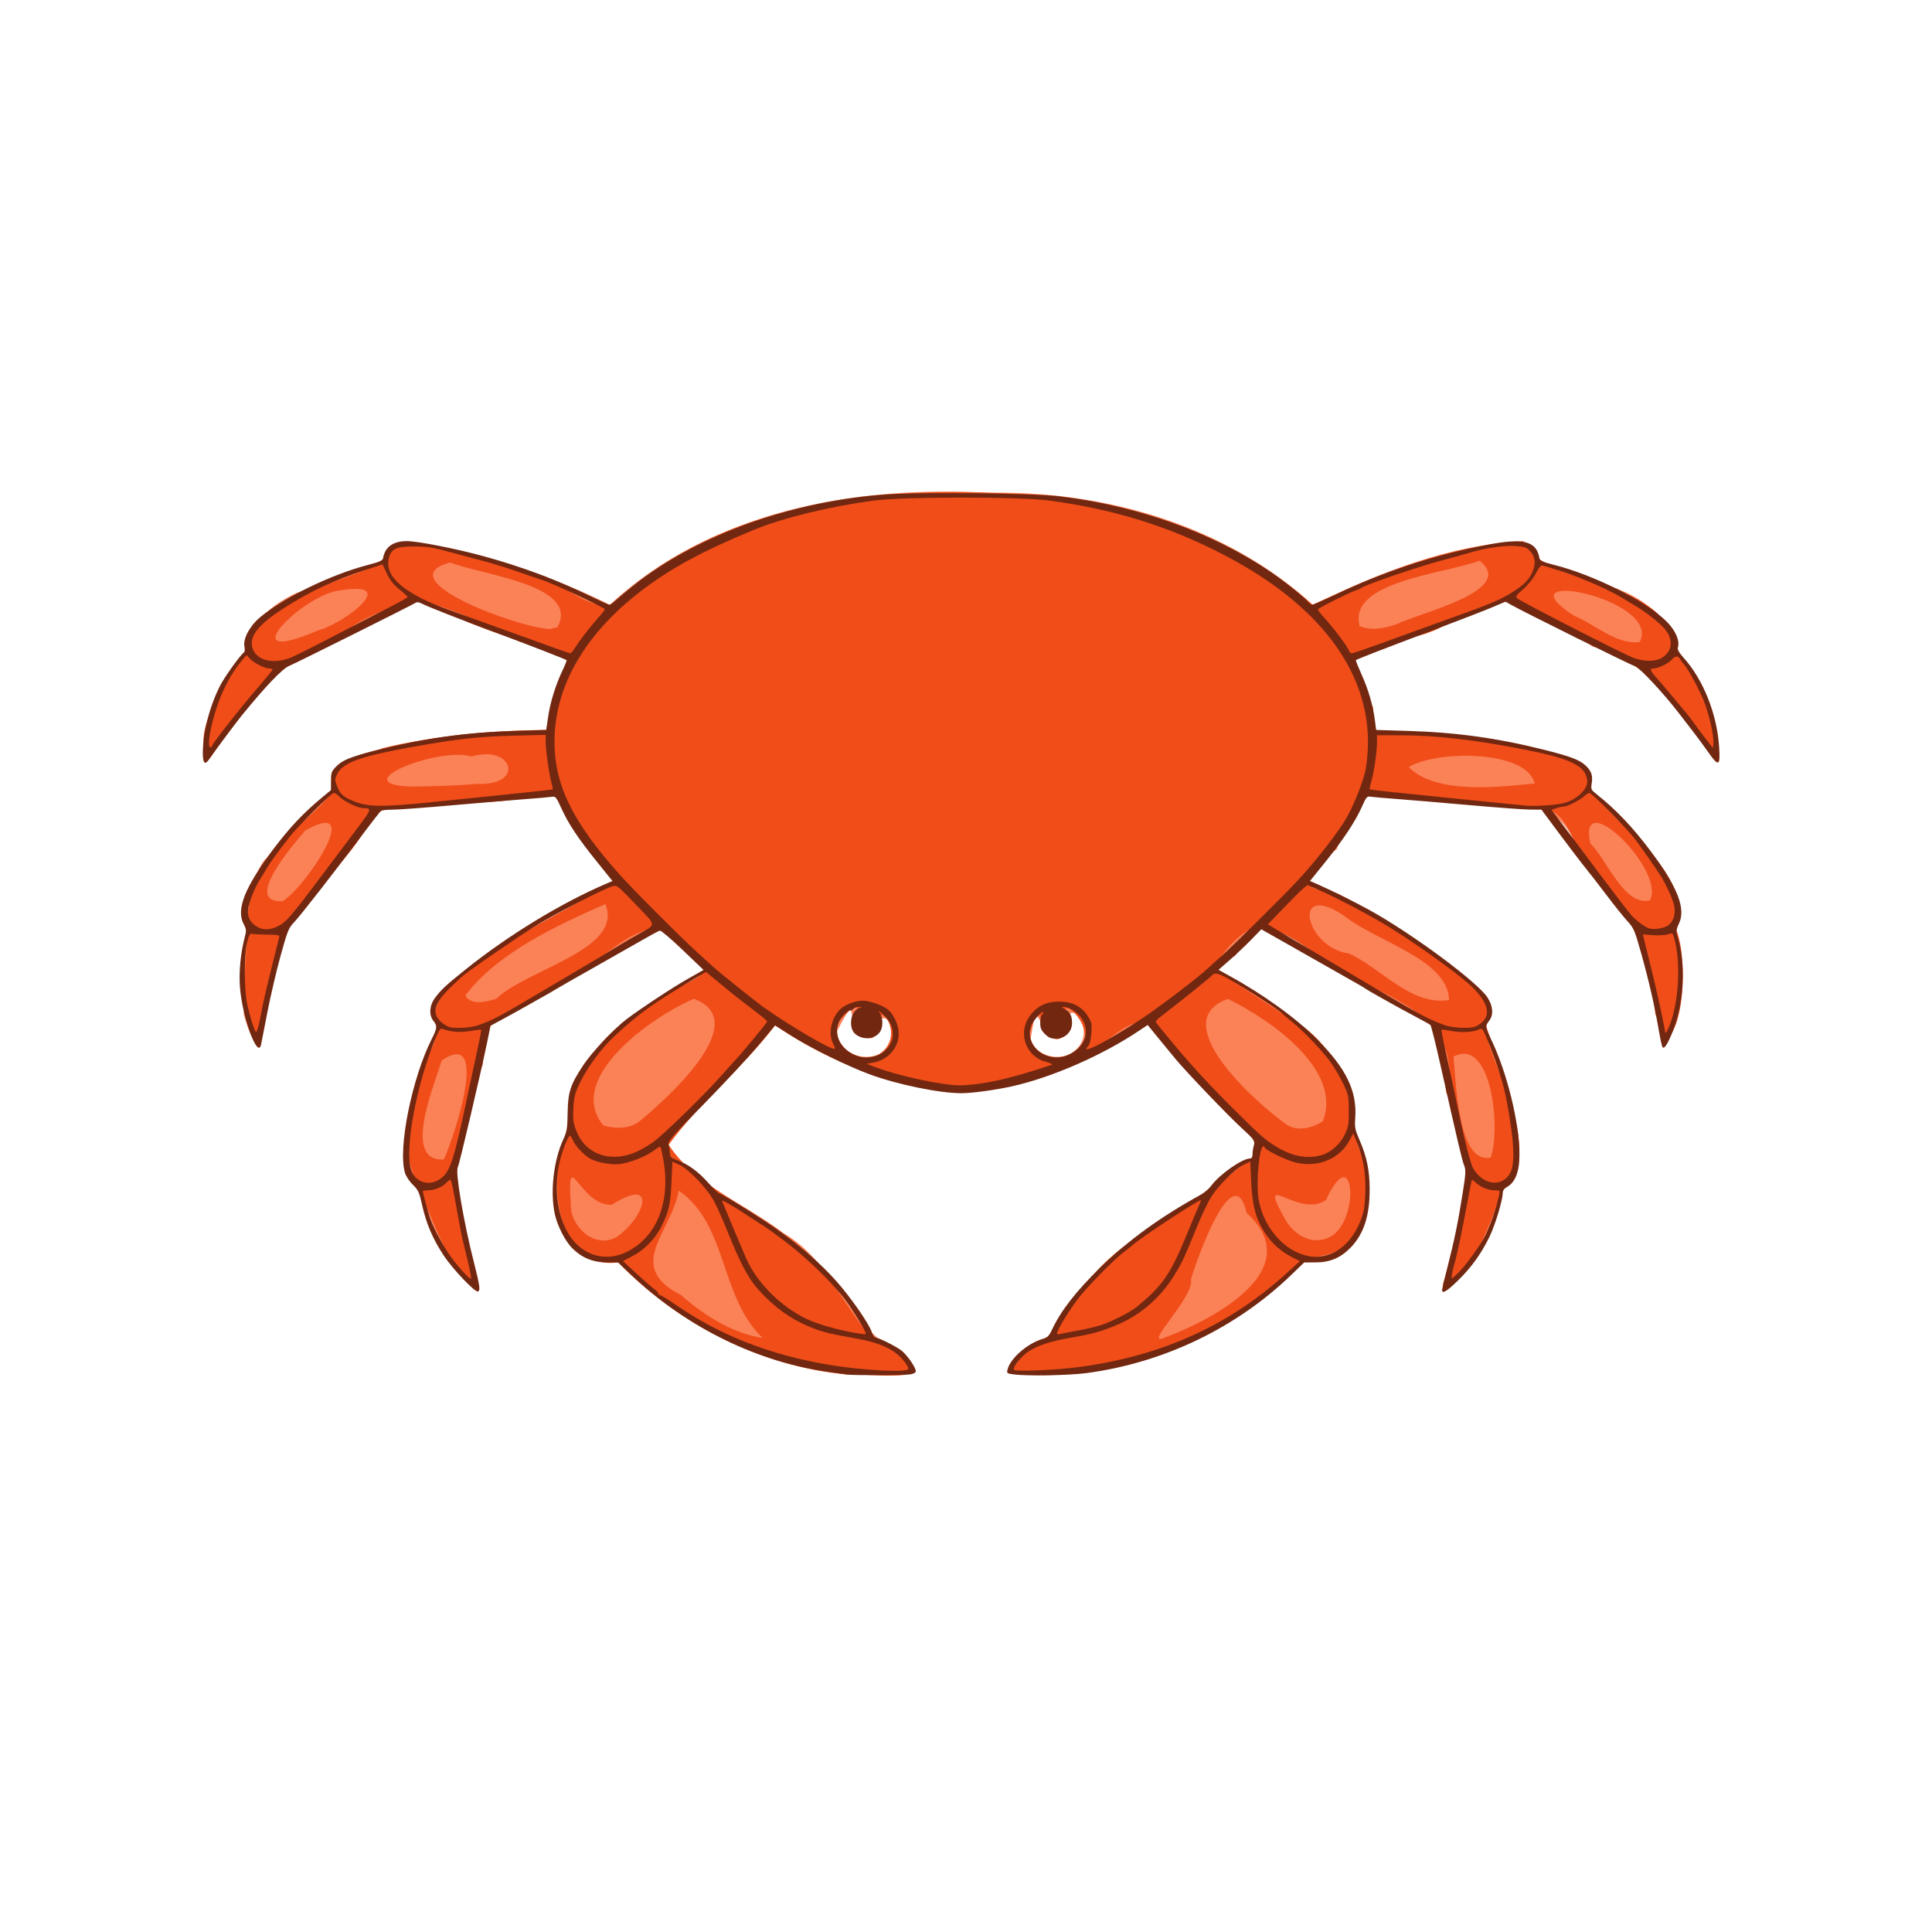 <?xml version="1.0" encoding="UTF-8" standalone="no"?>
<svg
   width="64"
   height="64"
   version="1.1"
   viewBox="0 0 16.933 16.933"
   id="svg146"
   sodipodi:docname="tourteau.svg"
   inkscape:version="1.2 (dc2aedaf03, 2022-05-15)"
   xml:space="preserve"
   xmlns:inkscape="http://www.inkscape.org/namespaces/inkscape"
   xmlns:sodipodi="http://sodipodi.sourceforge.net/DTD/sodipodi-0.dtd"
   xmlns="http://www.w3.org/2000/svg"
   xmlns:svg="http://www.w3.org/2000/svg"><defs
     id="defs150" /><sodipodi:namedview
     id="namedview148"
     pagecolor="#ffffff"
     bordercolor="#666666"
     borderopacity="1.0"
     inkscape:pageshadow="2"
     inkscape:pageopacity="0.0"
     inkscape:pagecheckerboard="0"
     showgrid="false"
     inkscape:zoom="16"
     inkscape:cx="37"
     inkscape:cy="28.6875"
     inkscape:window-width="1920"
     inkscape:window-height="1017"
     inkscape:window-x="1912"
     inkscape:window-y="-8"
     inkscape:window-maximized="1"
     inkscape:current-layer="g16068"
     inkscape:showpageshadow="0"
     inkscape:deskcolor="#d1d1d1" /><g
     transform="translate(-.631 .126)"
     id="g144"><g
       transform="translate(.089 .089)"
       id="g142"><g
         transform="translate(-.063 .947)"
         id="g140"><g
           transform="translate(-.089 -.803)"
           id="g138"><g
             transform="translate(.312 -.045)"
             id="g136"><g
               transform="translate(-.126 .063)"
               id="g134"><g
                 transform="translate(-.236 .665)"
                 id="g132"><g
                   transform="translate(-121.98 -82.268)"
                   id="g130"><g
                     transform="matrix(.133 0 0 .133 114.64 78.216)"
                     id="g128"><g
                       transform="translate(.905 5.664)"
                       id="g126"><g
                         transform="translate(-3.363 -8.745)"
                         id="g124"><g
                           id="g2243"
                           transform="matrix(1.193,0,0,1.193,-33.651,-20.118)"><g
                             id="g2622"
                             transform="translate(-3.591,-3.265)"><g
                               id="g3762"
                               transform="translate(-4.156,0.115)"><g
                                 id="g14682"
                                 transform="translate(0.923,1.154)"><g
                                   id="g14733"
                                   transform="translate(-4.244,-2.612)"><g
                                   id="g3012"
                                   transform="translate(-1.385,-4.386)"><g
                                   id="g3323"
                                   transform="translate(-1.039,-3.925)"><g
                                   id="g3881"
                                   transform="translate(2.069,0.591)"><g
                                   id="g3984"
                                   transform="translate(3.552,0.209)"><g
                                   id="g4501"
                                   transform="translate(2.09,-5.015)"><g
                                   id="g4818"
                                   transform="translate(3.134,-2.09)"><g
                                   id="g4901"
                                   transform="translate(-1.463,6.06)"><g
                                   id="g5319"
                                   transform="translate(2.069,-0.887)"><g
                                   id="g5370"
                                   transform="translate(-2.955,0.739)"><g
                                   id="g5857"
                                   transform="translate(4.728,-3.103)"><g
                                   id="g5966"
                                   transform="translate(-1.045,-3.657)"><g
                                   id="g6021"
                                   transform="translate(4.388,-1.672)"><g
                                   id="g6074"
                                   transform="translate(-1.625,-2.364)"><g
                                   id="g6128"
                                   transform="translate(-1.149,2.194)"><g
                                   id="g6186"
                                   transform="translate(2.507,1.254)"><g
                                   id="g6245"
                                   transform="translate(0.418,4.388)"><g
                                   id="g8095"
                                   transform="translate(3.103,-3.694)"><g
                                   id="g8159"
                                   transform="translate(4.433,-2.364)"><g
                                   id="g8429"
                                   transform="translate(-4.806,-2.507)"><g
                                   id="g16068"
                                   transform="translate(2.955,-4.58)"><path
                                   style="fill:#fb8157;stroke-width:0.084"
                                   d="m 119.552,143.678 c -4.98,-0.35 -9.557,-2.685 -13.021,-6.262 -3.672,0.424 -4.23,-4.208 -2.891,-6.708 -0.194,-3.493 3.364,-5.949 6.132,-7.683 2.418,-1.176 2.171,-2.263 -0.405,-3.633 -1.357,-1.019 -4.135,2.201 -6.095,2.565 -1.734,1.271 -5.079,1.567 -4.277,4.634 -1.606,3.719 -2.115,7.081 -0.706,10.608 1.611,4.532 -2.486,-1.092 -2.739,-3.927 -1.811,-1.714 -0.526,-4.083 0.418,-6.65 0.814,-2.607 0.651,-4.752 3.686,-6.091 1.715,-1.672 5.562,-2.78 6.839,-4.112 -1.924,-2.249 -1.754,-6.152 -6.854,-4.446 -2.114,0.672 -5.566,-0.567 -7.017,1.283 -1.504,2.342 -3.814,4.216 -4.819,6.813 -0.71,1.326 -0.797,8.208 -2.035,3.79 0.074,-1.585 -0.161,-2.851 0.244,-4.521 0.338,-1.393 -0.023,-2.77 0.897,-3.989 4.619,-4.677 4.211,-4.027 6.492,-6.183 2.954,-0.752 6.964,-0.936 10.003,-1.006 0.146,-2.006 2.418,-4.485 -1.038,-4.622 -7.486,-1.781 -6.035,-3.774 -8.512,-1.924 -2.986,1.61 -6.814,2.384 -8.623,5.507 -0.738,0.977 -0.408,2.401 0.175,-0.874 0.937,-2.997 0.321,-4.242 3.287,-5.668 2.799,-0.872 3.724,-1.346 4.804,-1.657 0.636,-0.437 0.51,-0.945 1.489,-0.976 3.592,0.192 8.15,1.866 11.004,3.293 5.559,-5.161 13.519,-6.598 20.872,-6.186 6.433,-0.131 13.161,1.794 17.97,6.198 3.625,-1.789 7.568,-3.33 11.626,-3.535 0.994,2.078 4.762,1.871 6.838,3.558 2.133,3.243 4.044,5.42 3.957,8.656 -1.871,-2.417 -3.534,-5.506 -6.99,-6.386 -2.974,-2.175 -4.115,-4.075 -9.191,-0.708 -1.352,0.396 -3.341,0.598 -3.917,1.387 -0.415,0.569 0.168,1.53 1.008,2.675 -0.224,3.326 3.061,1.074 4.42,1.759 2.536,0.696 6.927,-0.257 7.572,2.83 2.545,2.22 4.262,6.91 4.848,8.675 0.128,1.721 -0.918,4.024 -1.259,3.744 -0.306,-3.391 -1.069,-5.584 -4.01,-8.511 -1.209,-3.235 -2.2,-3.234 -7.594,-3.287 -4.669,-1.182 -5.071,-0.449 -5.99,2.626 -0.761,0.618 -1.728,1.196 -1.656,1.62 0.259,1.53 5.305,2.142 6.355,3.829 2.506,1.296 3.356,3.496 3.975,5.642 0.853,2.562 2.171,5.499 0.276,7.855 -0.128,1.603 -1.827,5.259 -3.115,5.149 1.174,-3.519 2.11,-6.694 0.192,-10.672 -0.217,-2.455 0.366,-3.662 -3.21,-5.159 -2.156,-0.576 -5.037,-4.331 -7.104,-4.002 -0.507,0.081 -0.859,1.022 -1.308,1.607 -0.415,0.28 -1.25,0.624 -1.052,0.736 1.405,0.798 3.074,1.964 4.282,2.867 3.063,1.79 2.932,5.05 3.667,8.107 0.8,2.831 -0.482,5.027 -3.12,5.154 -4.073,4.263 -10.404,6.793 -16.263,6.111 3.265,-1.896 4.208,-4.712 6.758,-6.9 1.854,-2.005 7.42,-3.34 6.865,-6.092 -2.063,-1.462 -4.029,-5.799 -6.07,-6.252 -5.373,2.475 -9.975,4.914 -14.92,2.755 -2.046,0.061 -4.287,-3.903 -5.792,-2.481 -1.636,2.023 -4.023,4.38 -5.867,6.21 1.22,2.256 4.422,3.487 6.547,5.138 2.652,1.511 3.466,4.718 5.86,6.303 2.901,2.276 -0.378,1.346 -1.9,1.421 z m 1.313,-17.627 c 1.489,-0.963 0.118,-3.377 -0.346,-0.873 -1.914,0.198 -0.486,-3.299 -1.972,-0.394 0.02,1.143 1.356,1.734 2.317,1.267 z m 10.615,-0.045 c 1.808,-1.104 -0.537,-3.772 -0.202,-1.046 -1.689,1.184 -1.563,-2.974 -2.04,0.26 0.24,0.93 1.471,1.24 2.242,0.787 z"
                                   id="path16074"
                                   sodipodi:nodetypes="ccccccccccccccccsccccccccccccccccccsccccccccsccccccscsccccccccccccccccccccc" /><path
                                   style="fill:#f04d19;stroke-width:0.084"
                                   d="m 119.123,143.762 c -4.806,-0.443 -9.319,-2.761 -12.674,-6.195 -3.363,0.45 -3.957,-4.468 -2.862,-6.929 0.286,-3.073 1.322,-5.329 4.147,-6.957 0.545,-0.845 3.292,-1.628 3.621,-2.37 0.122,-0.276 -0.554,-0.526 -1.165,-0.836 -1.863,-3.698 -5.223,1.51 -7.725,2.151 -1.726,0.932 -3.894,1.533 -3.669,3.901 -0.691,3.176 -2.185,6.399 -0.7,9.856 0.575,1.599 1.123,3.929 -0.77,1.212 -0.682,-1.128 -1.27,-2.715 -1.795,-3.911 -0.748,-1.701 -1.081,-3.064 -0.403,-4.993 0.415,-2.204 1.188,-2.861 1.384,-4.103 -0.535,-1.048 0.053,-1.886 2.082,-3.566 2.483,-1.775 5.654,-3.215 7.656,-4.568 -1.81,-1.318 -1.868,-5.389 -4.473,-4.681 -2.444,0.695 -6.219,0.19 -8.57,0.818 -0.495,0.28 -0.664,0.985 -1,1.507 -1.188,1.794 -3.09,3.255 -4.117,5.127 -0.474,0.865 -0.752,1.954 -0.839,3.01 -0.241,1.856 -0.693,5.222 -1.387,1.37 -0.132,-1.385 0.036,-2.961 0.12,-4.33 -0.123,-1.914 0.523,-3.794 2.195,-5.343 0.898,-0.707 1.976,-1.622 2.544,-2.483 -0.079,-1.002 0.681,-1.732 1.851,-2.037 3.222,-0.914 6.571,-1.224 9.909,-1.259 0.228,-1.396 1.385,-2.893 1.167,-3.829 -0.149,-0.638 -1.182,-0.948 -2.628,-1.047 -1.909,-0.951 -3.901,-1.98 -5.736,-2.289 -1.436,0.455 -2.975,0.824 -4.35,2.098 -3.304,1.032 -5.164,3.903 -7.043,6.638 -1.101,-1.202 0.658,-3.855 1.954,-5.877 0.318,-0.497 0.281,-1.087 0.432,-1.51 1.878,-2.233 7.662,-2.766 7.329,-4.076 1.875,-0.954 6.071,0.673 8.867,1.431 2.308,1.413 3.669,2.901 6.189,-0.499 5.806,-3.843 12.994,-4.48 19.77,-4.071 5.914,0.121 11.92,2.151 16.363,6.118 3.726,-1.665 7.658,-3.414 11.794,-3.447 0.266,0.339 0.308,0.838 0.785,1.095 1.722,0.929 4.863,1.292 6.497,2.843 0.437,0.626 0.548,1.131 1.042,1.93 1.216,1.967 2.698,4.502 2.092,6.16 -1.954,-2.857 -3.403,-5.462 -7.59,-6.74 -2.464,-1.783 -3.258,-3.137 -7.509,-0.605 -1.85,1.077 -7.155,0.655 -3.912,3.904 -1.004,3.042 2.471,1.566 4.06,2.024 2.627,0.64 8.233,0.609 8.026,2.912 1.569,2.374 5.742,4.497 4.832,7.912 0.64,1.68 0.419,5.896 -0.85,6.159 -0.492,-3.441 -0.633,-6.393 -3.954,-9.336 -0.841,-1.236 -1.124,-3.842 -3.095,-3.598 -1.785,-0.048 -4.729,-0.361 -6.862,-0.635 -2.5,-0.321 -2.718,0.008 -3.105,1.142 -0.191,1.102 -2.47,2.664 -2.503,3.551 -0.013,0.36 0.677,0.51 1.604,0.662 3.016,1.508 6.147,3.699 8.509,6.124 -0.102,0.415 -0.403,1.02 -0.269,1.626 0.363,1.651 1.685,3.812 1.819,5.984 0.184,1.41 -0.588,1.672 -0.975,2.785 -0.848,2.432 -2.032,5.219 -3.18,4.984 0.827,-3.092 2.17,-6.138 0.41,-9.418 -0.104,-3.62 0.268,-4.863 -5.147,-7.261 -1.646,-0.738 -3.826,-2.944 -5.434,-2.955 -0.777,-0.005 -1.897,1.129 -2.534,2.253 1.058,0.834 4.107,2.601 5.711,3.939 1.874,2.071 1.698,3.341 2.104,5.277 0.319,1.52 1.228,1.898 0.405,4.772 -0.488,2.612 -3.19,1.211 -4.313,3.16 -4.067,3.598 -9.862,5.908 -15.283,5.228 0.795,-0.752 0.687,-1.198 1.704,-1.643 1.74,-0.761 1.433,-2.797 4.625,-5.279 1.389,-1.011 3.055,-1.843 4.547,-2.884 1.044,-0.729 1.926,-1.778 2.89,-2.138 -0.117,-2.705 -4.341,-4.561 -5.53,-7.041 -1.441,-1.671 -3.776,2.386 -5.827,2.287 -5.145,2.262 -10.862,0.479 -15.26,-2.501 -1.783,2.349 -4.169,4.257 -5.88,6.596 1.587,2.456 5.098,3.692 7.403,5.758 1.581,1.397 2.427,3.308 3.742,4.832 1.176,0.538 1.746,1.243 2.508,1.912 -1.089,0.471 -2.564,0.124 -3.77,0.19 z m 17.566,-2.06 c 2.792,-1.048 7.854,-3.798 4.479,-6.87 -0.72,-3.117 -2.707,2.415 -3.078,3.668 0.222,0.976 -2.803,3.853 -1.401,3.201 z m -22.258,0.034 c -2.364,-2.222 -1.929,-6.295 -4.636,-8.137 -0.412,2.351 -3.023,4.16 0.15,5.789 1.231,1.098 2.873,2.122 4.486,2.347 z m -8.063,-5.575 c 1.593,-1.116 2.269,-3.395 -0.262,-1.782 -1.784,0.109 -2.5,-3.44 -2.268,0.01 -0.031,1.202 1.332,2.459 2.53,1.772 z m 39.583,-0.113 c 1.468,-1.087 1.129,-5.237 -0.404,-1.931 -1.527,1.083 -3.925,-1.88 -2.226,1.12 0.543,0.909 1.641,1.484 2.63,0.811 z m -49.127,-4.169 c 0.596,-1.299 2.571,-7.302 -0.127,-5.461 -0.33,1.198 -2.249,5.606 0.127,5.461 z m 57.819,-0.105 c 0.572,-1.468 0.082,-6.709 -2.055,-5.573 0.155,1.354 0.226,5.955 2.055,5.573 z m -9.275,-1.992 c 1.141,-2.828 -2.885,-5.629 -5.237,-6.77 -3.433,1.215 1.357,5.592 3.223,6.928 0.622,0.432 1.43,0.195 2.014,-0.157 z m -37.774,0.022 c 1.632,-1.349 6.336,-5.57 3.042,-6.799 -2.301,0.972 -7.133,4.368 -5.012,6.99 0.629,0.199 1.411,0.204 1.971,-0.191 z m 13.288,-3.724 c 1.594,-0.948 -0.27,-3.736 -0.232,-1.013 -2.538,0.676 0.304,-3.222 -1.967,-0.865 -0.671,1.263 1.066,2.528 2.199,1.878 z m 10.513,-0.013 c 2.465,-0.817 -1.366,-4.303 0.06,-1.386 -1.731,2.169 -1.494,-2.936 -2.267,0.258 0.027,1.058 1.341,1.613 2.207,1.127 z m -31.669,-3.07 c 1.692,-1.629 7.071,-2.722 6.014,-5.226 -2.711,1.201 -5.918,2.67 -7.732,5.049 0.307,0.589 1.234,0.338 1.718,0.178 z m 52.622,0.075 c -0.049,-2.252 -4.008,-3.212 -5.802,-4.659 -2.945,-1.968 -2.157,1.763 0.261,2.085 1.798,0.816 3.449,2.914 5.541,2.573 z m -64.436,-5.458 c 1.269,-0.732 4.624,-5.813 1.249,-3.901 -0.528,0.637 -3.532,4.019 -1.249,3.901 z m 75.52,-0.037 c 0.947,-1.645 -4.006,-6.467 -3.281,-3.152 0.92,0.884 1.837,3.451 3.281,3.152 z m -64.774,-6.444 c 2.687,0.113 1.973,-2.204 -0.301,-1.507 -1.797,-0.574 -7.224,1.577 -3.224,1.659 1.175,-0.029 2.353,-0.045 3.524,-0.152 z m 58.418,-0.021 c -0.437,-1.87 -5.452,-1.843 -6.951,-0.906 1.486,1.521 4.95,1.103 6.951,0.906 z m -67.205,-8.454 c 1.336,-0.327 4.664,-2.783 1.224,-2.212 -1.963,0.155 -6.242,4.364 -1.224,2.212 z m 73.01,0.639 c 1.243,-2.402 -7.809,-4.179 -3.645,-1.459 1.149,0.464 2.358,1.626 3.645,1.459 z m -59.787,-0.815 c 1.277,-2.335 -4.093,-2.863 -5.924,-3.579 -3.521,0.936 3.773,3.61 5.499,3.677 z m 46.36,-0.171 c 1.405,-0.674 6.654,-1.871 4.578,-3.506 -2.036,0.756 -7.27,1.133 -6.626,3.61 0.653,0.281 1.406,0.124 2.049,-0.104 z"
                                   id="path16072"
                                   sodipodi:nodetypes="ccccscccccscccccccscccccccsccccscccccccscsccccccccccscsccscscccsccscccscscccccccccccccccccccccccccccccccccccccccccccccsccssccccccccccccccccccccccccccccccccccc" /><path
                                   style="fill:#722710;stroke-width:0.084"
                                   d="m 119.123,143.762 c -0.069,-0.014 -0.465,-0.069 -0.88,-0.124 -4.021,-0.528 -7.96,-2.441 -11.05,-5.367 l -0.744,-0.705 -0.639,-0.002 c -0.751,-0.002 -1.364,-0.253 -1.889,-0.775 -0.398,-0.396 -0.834,-1.251 -0.973,-1.908 -0.259,-1.225 -0.064,-2.935 0.469,-4.106 0.203,-0.445 0.231,-0.613 0.243,-1.466 0.017,-1.16 0.152,-1.569 0.88,-2.661 0.469,-0.705 1.692,-1.999 2.39,-2.529 0.746,-0.567 2.565,-1.764 3.376,-2.221 l 0.862,-0.486 -1.149,-1.099 c -0.632,-0.605 -1.2,-1.088 -1.263,-1.074 -0.062,0.014 -0.461,0.226 -0.886,0.472 -0.425,0.246 -1.659,0.946 -2.742,1.557 -1.083,0.611 -2.063,1.171 -2.179,1.245 -0.115,0.074 -0.301,0.183 -0.413,0.243 -0.112,0.06 -0.527,0.294 -0.922,0.52 -0.395,0.226 -1.054,0.592 -1.465,0.814 l -0.747,0.403 -0.19,0.922 c -0.349,1.693 -1.533,6.739 -1.62,6.901 -0.144,0.27 0.317,2.989 0.891,5.249 0.327,1.287 0.365,1.559 0.224,1.608 -0.164,0.057 -1.403,-1.245 -1.89,-1.985 -0.605,-0.92 -0.959,-1.743 -1.188,-2.765 -0.166,-0.74 -0.217,-0.853 -0.519,-1.146 -0.192,-0.187 -0.379,-0.471 -0.437,-0.667 -0.397,-1.324 0.383,-5.211 1.482,-7.388 0.304,-0.603 0.314,-0.714 0.091,-0.997 -0.254,-0.322 -0.224,-0.843 0.071,-1.246 0.347,-0.474 0.604,-0.714 1.767,-1.643 2.32,-1.856 5.23,-3.627 7.688,-4.681 l 0.365,-0.156 -0.864,-1.071 c -1.032,-1.278 -1.579,-2.102 -1.972,-2.972 -0.268,-0.593 -0.309,-0.642 -0.51,-0.609 -0.12,0.02 -0.765,0.076 -1.433,0.125 -0.668,0.049 -2.467,0.201 -3.998,0.337 -1.531,0.136 -3.039,0.248 -3.352,0.248 -0.313,6.7e-4 -0.606,0.029 -0.653,0.063 -0.046,0.034 -0.41,0.495 -0.808,1.025 -1.841,2.45 -3.628,4.745 -4.015,5.153 -0.288,0.305 -0.355,0.472 -0.732,1.843 -0.228,0.83 -0.554,2.225 -0.724,3.1 -0.17,0.876 -0.327,1.679 -0.349,1.786 -0.175,0.857 -1.047,-1.514 -1.169,-3.18 -0.06,-0.824 0.037,-1.859 0.253,-2.69 0.113,-0.432 0.109,-0.483 -0.05,-0.787 -0.423,-0.808 0.067,-2.034 1.658,-4.15 0.894,-1.189 1.641,-1.979 2.707,-2.862 l 0.459,-0.38 0.002,-0.504 c 0.002,-0.46 0.027,-0.53 0.291,-0.803 0.336,-0.347 0.801,-0.535 2.161,-0.878 2.712,-0.683 4.954,-1.001 7.642,-1.083 l 1.797,-0.055 0.105,-0.726 c 0.116,-0.805 0.413,-1.764 0.797,-2.569 0.139,-0.292 0.238,-0.544 0.221,-0.562 -0.046,-0.046 -2.229,-0.894 -3.879,-1.506 -1.891,-0.702 -3.769,-1.439 -4.089,-1.604 -0.204,-0.105 -0.291,-0.113 -0.415,-0.035 -0.241,0.151 -6.599,3.325 -6.948,3.468 -0.373,0.154 -1.289,1.114 -2.621,2.747 -0.283,0.347 -1.603,2.117 -1.759,2.359 -0.256,0.397 -0.381,0.298 -0.381,-0.303 0,-1.116 0.365,-2.545 0.943,-3.696 0.24,-0.478 1.139,-1.734 1.322,-1.847 0.05,-0.031 0.064,-0.174 0.032,-0.341 -0.079,-0.422 0.283,-1.109 0.829,-1.573 1.312,-1.114 3.946,-2.398 6.02,-2.935 0.605,-0.157 0.789,-0.238 0.808,-0.358 0.103,-0.624 0.553,-0.951 1.308,-0.951 0.609,0 2.711,0.413 4.251,0.835 2.152,0.59 4.08,1.314 5.961,2.239 0.497,0.244 0.942,0.444 0.988,0.444 0.046,0 0.187,-0.097 0.311,-0.215 0.125,-0.118 0.566,-0.488 0.981,-0.821 3.5,-2.811 8.914,-4.749 14.16,-5.069 2.055,-0.125 8.001,-0.055 9.383,0.111 4.292,0.514 8.458,1.998 11.64,4.146 0.757,0.511 1.882,1.405 2.087,1.659 0.084,0.104 0.201,0.189 0.261,0.189 0.059,0 0.613,-0.242 1.23,-0.538 2.662,-1.277 5.341,-2.16 8.397,-2.767 2.037,-0.405 2.767,-0.219 2.921,0.742 0.02,0.126 0.185,0.2 0.78,0.35 2.231,0.561 5.122,2.014 6.247,3.14 0.487,0.487 0.737,1.063 0.62,1.429 -0.037,0.116 0.054,0.279 0.324,0.579 1.082,1.204 1.838,3.106 1.953,4.92 0.069,1.077 -0.023,1.113 -0.626,0.251 -0.234,-0.334 -0.617,-0.853 -0.851,-1.152 -0.234,-0.3 -0.578,-0.744 -0.763,-0.988 -0.789,-1.035 -2.166,-2.512 -2.397,-2.57 -0.214,-0.054 -6.084,-2.961 -6.842,-3.389 l -0.323,-0.182 -0.682,0.293 c -0.375,0.161 -1.927,0.762 -3.447,1.335 -2.781,1.049 -4.082,1.554 -4.134,1.606 -0.016,0.015 0.13,0.38 0.323,0.809 0.374,0.83 0.63,1.719 0.732,2.541 l 0.062,0.503 1.801,0.055 c 2.637,0.08 4.936,0.4 7.477,1.04 1.489,0.375 1.982,0.564 2.311,0.886 0.313,0.306 0.39,0.544 0.318,0.991 -0.049,0.305 -0.031,0.34 0.302,0.604 1.038,0.818 1.983,1.816 2.965,3.128 1.489,1.99 1.949,3.177 1.551,3.999 -0.167,0.346 -0.171,0.395 -0.057,0.782 0.455,1.552 0.331,3.663 -0.307,5.231 -0.263,0.647 -0.438,0.912 -0.536,0.814 -0.031,-0.031 -0.123,-0.443 -0.205,-0.917 -0.239,-1.385 -0.556,-2.774 -0.972,-4.254 -0.366,-1.304 -0.41,-1.407 -0.775,-1.808 -0.213,-0.234 -0.724,-0.872 -1.137,-1.419 -0.412,-0.546 -0.94,-1.226 -1.171,-1.511 -0.232,-0.284 -0.874,-1.125 -1.427,-1.868 l -1.005,-1.351 -0.61,-0.002 c -0.336,-0.001 -1.863,-0.113 -3.393,-0.249 -1.531,-0.136 -3.33,-0.288 -3.998,-0.337 -0.668,-0.049 -1.314,-0.106 -1.435,-0.126 -0.201,-0.033 -0.241,0.013 -0.473,0.537 -0.362,0.819 -1.018,1.813 -2.011,3.046 l -0.863,1.072 0.485,0.213 c 0.692,0.304 2.053,0.981 2.802,1.395 2.353,1.299 5.972,3.98 6.517,4.829 0.309,0.482 0.343,0.965 0.089,1.288 -0.221,0.281 -0.214,0.355 0.094,0.989 0.891,1.835 1.58,4.629 1.581,6.412 6.7e-4,0.949 -0.235,1.538 -0.72,1.798 -0.119,0.063 -0.201,0.183 -0.201,0.292 0,0.407 -0.42,1.797 -0.741,2.452 -0.461,0.942 -1.009,1.699 -1.757,2.425 -0.601,0.584 -0.854,0.732 -0.854,0.498 0,-0.06 0.131,-0.616 0.291,-1.236 0.375,-1.452 0.591,-2.498 0.84,-4.074 0.182,-1.156 0.19,-1.302 0.079,-1.592 -0.117,-0.305 -0.317,-1.156 -1.335,-5.673 -0.248,-1.101 -0.482,-2.029 -0.519,-2.062 -0.037,-0.033 -0.426,-0.249 -0.864,-0.481 -0.93,-0.492 -2.591,-1.423 -2.719,-1.522 -0.049,-0.038 -0.258,-0.164 -0.465,-0.28 -0.207,-0.116 -0.905,-0.511 -1.55,-0.879 -0.645,-0.368 -1.751,-0.996 -2.458,-1.395 l -1.285,-0.727 -0.558,0.573 c -0.307,0.315 -0.839,0.819 -1.183,1.12 l -0.625,0.547 0.583,0.319 c 1.884,1.031 3.696,2.339 4.861,3.511 1.616,1.625 2.214,2.861 2.109,4.355 -0.036,0.516 -0.012,0.641 0.241,1.224 0.396,0.914 0.551,1.66 0.556,2.684 0.008,1.479 -0.322,2.497 -1.054,3.251 -0.544,0.561 -1.136,0.813 -1.916,0.815 l -0.646,0.002 -0.695,0.671 c -3.056,2.95 -7.065,4.874 -11.34,5.443 -0.943,0.126 -3.31,0.168 -4.012,0.071 -0.374,-0.051 -0.392,-0.065 -0.34,-0.272 0.155,-0.616 1.093,-1.437 1.927,-1.685 0.286,-0.085 0.365,-0.163 0.538,-0.532 0.491,-1.043 1.328,-2.117 2.656,-3.409 1.576,-1.533 3.318,-2.797 5.548,-4.026 0.2,-0.11 0.464,-0.337 0.587,-0.504 0.459,-0.625 1.712,-1.501 2.145,-1.501 0.087,0 0.131,-0.077 0.131,-0.231 0,-0.127 0.034,-0.349 0.075,-0.493 0.073,-0.254 0.051,-0.285 -0.703,-0.982 -0.796,-0.736 -2.99,-3.029 -3.619,-3.782 -0.193,-0.23 -0.619,-0.749 -0.948,-1.152 l -0.597,-0.733 -0.476,0.319 c -2.031,1.361 -4.81,2.577 -7.012,3.069 -0.913,0.204 -2.209,0.381 -2.796,0.381 -1.223,0.001 -3.545,-0.477 -5.091,-1.049 -1.195,-0.442 -3.195,-1.429 -4.273,-2.109 l -0.933,-0.588 -0.993,1.183 c -0.546,0.65 -1.883,2.087 -2.971,3.193 -1.789,1.819 -1.972,2.031 -1.916,2.22 0.034,0.115 0.066,0.323 0.07,0.462 0.007,0.223 0.055,0.269 0.408,0.394 0.6,0.213 1.144,0.609 1.717,1.249 0.284,0.317 0.543,0.576 0.577,0.576 0.142,0 2.286,1.329 3.214,1.992 1.364,0.975 2.442,1.915 3.287,2.868 0.788,0.888 1.793,2.332 1.946,2.797 0.055,0.167 0.144,0.304 0.198,0.304 0.163,8e-5 1.13,0.482 1.437,0.716 0.31,0.236 0.798,0.937 0.798,1.144 0,0.083 -0.111,0.147 -0.314,0.18 -0.307,0.051 -3.207,0.059 -3.456,0.009 z m 3.352,-0.316 c 0,-0.228 -0.53,-0.815 -0.947,-1.05 -0.574,-0.323 -1.075,-0.476 -2.222,-0.68 -1.15,-0.204 -1.51,-0.294 -2.109,-0.525 -1.183,-0.455 -2.182,-1.177 -3.106,-2.244 -0.468,-0.54 -0.963,-1.495 -1.586,-3.058 -0.239,-0.599 -0.572,-1.353 -0.741,-1.675 -0.375,-0.717 -1.413,-1.808 -1.946,-2.047 l -0.371,-0.167 -0.049,1.106 c -0.054,1.216 -0.137,1.6 -0.514,2.389 -0.344,0.719 -0.944,1.352 -1.615,1.707 l -0.551,0.291 0.446,0.413 c 0.696,0.645 1.082,0.985 1.335,1.175 0.128,0.097 0.205,0.203 0.172,0.237 -0.034,0.034 -0.02,0.049 0.03,0.034 0.051,-0.015 0.444,0.217 0.875,0.517 2.447,1.703 5.205,2.791 8.485,3.347 1.862,0.316 4.416,0.449 4.416,0.231 z m 9.426,-0.099 c 4.576,-0.612 8.3,-2.295 11.48,-5.19 l 0.727,-0.662 -0.28,-0.137 c -0.745,-0.365 -1.245,-0.8 -1.676,-1.462 -0.481,-0.738 -0.676,-1.479 -0.734,-2.793 l -0.049,-1.11 -0.377,0.184 c -0.529,0.258 -1.504,1.26 -1.875,1.925 -0.171,0.307 -0.494,1.005 -0.717,1.55 -0.728,1.777 -0.788,1.905 -1.23,2.625 -0.75,1.222 -1.868,2.195 -3.138,2.73 -0.885,0.373 -1.373,0.51 -2.512,0.706 -1.131,0.194 -1.849,0.422 -2.37,0.752 -0.415,0.263 -0.926,0.89 -0.839,1.029 0.072,0.117 2.301,0.025 3.589,-0.147 z m -11.772,-1.852 c 0,-0.134 -0.672,-1.242 -1.114,-1.836 -0.701,-0.944 -2.187,-2.387 -3.367,-3.271 -0.552,-0.413 -1.042,-0.77 -1.089,-0.793 -0.047,-0.023 -0.41,-0.257 -0.807,-0.519 -1.04,-0.688 -1.61,-1.013 -1.557,-0.888 0.026,0.06 0.29,0.693 0.587,1.407 0.297,0.714 0.638,1.519 0.759,1.789 0.597,1.335 1.931,2.655 3.363,3.325 0.709,0.332 2.112,0.702 3.121,0.822 0.058,0.007 0.105,-0.01 0.105,-0.037 z m 11.689,-0.159 c 0.415,-0.075 0.996,-0.211 1.291,-0.301 0.516,-0.158 1.625,-0.719 1.963,-0.993 1.465,-1.191 1.901,-1.829 2.858,-4.185 0.213,-0.524 0.461,-1.116 0.552,-1.315 0.091,-0.199 0.165,-0.382 0.165,-0.407 0,-0.128 -3.365,2.081 -3.821,2.509 -0.051,0.048 -0.281,0.231 -0.513,0.407 -0.462,0.352 -1.797,1.704 -2.331,2.359 -0.531,0.653 -1.296,1.889 -1.296,2.097 0,0.03 0.085,0.034 0.189,0.01 0.104,-0.025 0.528,-0.106 0.943,-0.182 z m -33.681,-3.872 c -0.12,-0.498 -0.254,-1.056 -0.298,-1.24 -0.044,-0.184 -0.156,-0.769 -0.25,-1.299 -0.278,-1.576 -0.354,-1.927 -0.417,-1.927 -0.033,0 -0.13,0.079 -0.217,0.174 -0.207,0.229 -0.656,0.412 -1.009,0.412 -0.156,0 -0.283,0.023 -0.283,0.051 0,0.093 0.261,1.075 0.382,1.438 0.164,0.491 0.56,1.261 0.993,1.931 0.409,0.633 1.247,1.574 1.289,1.448 0.015,-0.046 -0.071,-0.49 -0.191,-0.988 z m 54.85,0.54 c 0.428,-0.451 1.266,-1.658 1.428,-2.059 0.05,-0.123 0.142,-0.343 0.205,-0.489 0.135,-0.313 0.411,-1.213 0.49,-1.599 0.055,-0.268 0.051,-0.272 -0.252,-0.272 -0.345,0 -0.763,-0.173 -1.04,-0.432 -0.101,-0.095 -0.197,-0.159 -0.212,-0.142 -0.015,0.016 -0.145,0.67 -0.289,1.454 -0.259,1.411 -0.531,2.699 -0.674,3.184 -0.128,0.437 -0.187,0.796 -0.129,0.796 0.03,0 0.243,-0.198 0.473,-0.44 z m -46.07,-1.015 c 1.672,-0.818 2.446,-2.768 2.029,-5.11 -0.065,-0.362 -0.137,-0.677 -0.161,-0.701 -0.024,-0.024 -0.187,0.069 -0.362,0.206 -0.414,0.324 -1.356,0.695 -1.912,0.752 -0.456,0.047 -1.172,-0.082 -1.567,-0.281 -0.336,-0.17 -0.85,-0.703 -0.979,-1.014 -0.062,-0.15 -0.141,-0.272 -0.176,-0.272 -0.091,0 -0.382,0.71 -0.534,1.299 -0.419,1.628 -0.149,3.401 0.677,4.443 0.74,0.933 1.916,1.201 2.983,0.679 z m 38.891,0.108 c 0.82,-0.307 1.538,-1.234 1.811,-2.34 0.064,-0.258 0.111,-0.867 0.108,-1.383 -0.006,-0.948 -0.163,-1.728 -0.516,-2.556 l -0.161,-0.377 -0.173,0.335 c -0.555,1.075 -1.78,1.585 -3.033,1.264 -0.536,-0.137 -1.679,-0.696 -1.679,-0.821 0,-0.036 -0.035,-0.066 -0.077,-0.066 -0.218,0 -0.402,1.927 -0.272,2.844 0.199,1.408 1.192,2.704 2.388,3.117 0.573,0.198 1.039,0.193 1.603,-0.019 z M 96.592,132.974 c 0.582,-0.39 0.769,-0.961 1.586,-4.836 0.151,-0.714 0.377,-1.77 0.504,-2.346 0.126,-0.576 0.217,-1.061 0.202,-1.077 -0.015,-0.016 -0.293,0.015 -0.618,0.07 -0.558,0.094 -1.065,0.053 -1.526,-0.124 -0.107,-0.041 -0.19,0.079 -0.389,0.56 -1.044,2.539 -1.697,6.033 -1.345,7.206 0.209,0.698 0.969,0.96 1.586,0.547 z m 58.854,-0.013 c 0.382,-0.291 0.495,-0.767 0.437,-1.831 -0.048,-0.863 -0.383,-2.849 -0.593,-3.512 -0.063,-0.198 -0.164,-0.529 -0.224,-0.737 -0.155,-0.528 -0.749,-2.032 -0.851,-2.156 -0.055,-0.066 -0.134,-0.077 -0.223,-0.029 -0.283,0.152 -0.942,0.192 -1.482,0.09 -0.302,-0.057 -0.562,-0.089 -0.579,-0.072 -0.028,0.028 0.106,0.672 0.621,3.006 0.086,0.392 0.259,1.202 0.382,1.801 0.277,1.342 0.604,2.6 0.737,2.833 0.432,0.759 1.223,1.029 1.776,0.607 z m -48.201,-1.413 c 0.292,-0.106 0.793,-0.379 1.113,-0.607 0.604,-0.431 2.833,-2.605 3.853,-3.759 0.322,-0.364 0.642,-0.72 0.711,-0.79 0.281,-0.285 1.758,-2.071 1.759,-2.128 4.2e-4,-0.034 -0.197,-0.212 -0.439,-0.397 -1.101,-0.84 -1.314,-1.008 -2.102,-1.656 l -0.838,-0.69 -0.258,0.153 c -2.678,1.583 -3.435,2.121 -4.844,3.438 -0.675,0.631 -1.453,1.685 -1.847,2.501 -0.29,0.602 -0.339,0.787 -0.374,1.424 -0.034,0.619 -0.011,0.81 0.147,1.228 0.476,1.26 1.744,1.78 3.118,1.281 z m 38.052,0.094 c 0.523,-0.149 1.046,-0.613 1.299,-1.153 0.191,-0.408 0.218,-0.572 0.215,-1.305 -0.003,-0.761 -0.028,-0.89 -0.27,-1.409 -0.146,-0.314 -0.439,-0.831 -0.651,-1.15 -0.404,-0.608 -1.55,-1.817 -2.26,-2.385 -0.23,-0.184 -0.438,-0.358 -0.461,-0.385 -0.176,-0.211 -1.832,-1.285 -2.989,-1.94 -0.616,-0.349 -0.79,-0.38 -0.96,-0.175 -0.093,0.113 -1.722,1.419 -2.863,2.297 -0.129,0.099 -0.223,0.211 -0.209,0.248 0.029,0.081 1.343,1.664 1.849,2.229 0.974,1.087 1.451,1.589 2.496,2.628 1.412,1.403 1.633,1.6 2.203,1.965 0.925,0.592 1.781,0.767 2.599,0.534 z m -14.863,-4.999 c 0,-0.035 -0.167,-0.107 -0.372,-0.162 -1.114,-0.298 -1.56,-1.629 -0.855,-2.554 0.398,-0.522 0.882,-0.761 1.557,-0.769 0.741,-0.008 1.27,0.248 1.614,0.781 0.228,0.353 0.246,0.434 0.211,0.954 -0.026,0.386 -0.086,0.621 -0.187,0.733 -0.477,0.528 1.104,-0.287 3.018,-1.555 0.95,-0.629 3.128,-2.289 3.601,-2.745 0.058,-0.056 0.421,-0.383 0.807,-0.728 0.695,-0.621 3.41,-3.319 4.224,-4.197 0.997,-1.076 2.266,-2.72 2.672,-3.461 0.428,-0.781 0.894,-1.979 1.021,-2.627 0.07,-0.358 0.126,-1.048 0.124,-1.532 -0.017,-3.989 -2.771,-7.577 -7.868,-10.25 -3.066,-1.608 -6.116,-2.563 -9.735,-3.047 -1.658,-0.222 -8.059,-0.22 -9.72,0.002 -2.411,0.323 -4.995,0.954 -6.577,1.605 -2.887,1.188 -4.701,2.177 -6.355,3.465 -3.03,2.359 -4.655,5.196 -4.681,8.174 -0.021,2.426 0.98,4.486 3.607,7.422 0.802,0.896 3.518,3.609 4.449,4.443 0.386,0.346 0.743,0.668 0.794,0.716 0.213,0.204 2.309,1.883 2.652,2.125 1.622,1.144 3.865,2.451 3.99,2.325 0.017,-0.017 -0.027,-0.14 -0.096,-0.273 -0.292,-0.56 -0.108,-1.436 0.404,-1.923 0.252,-0.24 0.835,-0.457 1.226,-0.457 0.371,0 1.129,0.264 1.386,0.484 0.308,0.263 0.553,0.76 0.596,1.211 0.078,0.817 -0.534,1.573 -1.394,1.725 l -0.377,0.067 0.481,0.182 c 1.292,0.49 3.587,0.987 4.672,1.012 1.727,-0.054 3.507,-0.62 5.111,-1.147 z m -9.552,-0.562 c 0.375,-0.192 0.681,-0.587 0.729,-0.941 0.064,-0.473 -0.09,-0.857 -0.494,-1.239 -0.281,-0.266 -0.322,-0.286 -0.208,-0.102 0.176,0.284 0.182,0.764 0.011,1.024 -0.274,0.418 -0.943,0.481 -1.365,0.13 -0.397,-0.331 -0.283,-1.235 0.18,-1.422 l 0.184,-0.074 -0.183,-0.005 c -0.1,-0.003 -0.237,0.05 -0.304,0.116 -0.067,0.067 -0.145,0.099 -0.173,0.07 -0.028,-0.028 -0.181,0.082 -0.339,0.245 -0.784,0.808 -0.302,2.038 0.915,2.333 0.299,0.073 0.757,0.014 1.047,-0.135 z m 10.513,-0.013 c 0.868,-0.438 1.146,-1.312 0.641,-2.009 -0.243,-0.335 -0.697,-0.616 -0.986,-0.61 -0.12,0.003 -0.103,0.032 0.073,0.127 0.293,0.159 0.4,0.365 0.4,0.77 0,0.479 -0.391,0.859 -0.883,0.859 -0.291,0 -0.41,-0.05 -0.618,-0.258 -0.209,-0.209 -0.258,-0.327 -0.258,-0.623 0,-0.201 0.038,-0.389 0.084,-0.417 0.046,-0.029 0.084,-0.095 0.084,-0.147 0,-0.181 -0.584,0.471 -0.678,0.758 -0.382,1.157 0.975,2.139 2.142,1.55 z m -44.618,-2.497 c 0.056,-0.323 0.287,-1.322 0.513,-2.22 0.226,-0.899 0.424,-1.69 0.44,-1.76 0.023,-0.103 -0.092,-0.127 -0.65,-0.132 -0.373,-0.003 -0.75,-0.022 -0.837,-0.042 -0.133,-0.03 -0.18,0.046 -0.286,0.467 -0.179,0.711 -0.171,2.655 0.015,3.473 0.143,0.631 0.349,1.297 0.452,1.464 0.064,0.103 0.203,-0.391 0.352,-1.25 z m 77.721,0.985 c 0.538,-1.283 0.672,-3.546 0.288,-4.896 -0.085,-0.3 -0.095,-0.306 -0.344,-0.22 -0.141,0.049 -0.512,0.071 -0.824,0.049 l -0.568,-0.041 0.063,0.26 c 0.035,0.143 0.219,0.882 0.41,1.643 0.264,1.051 0.757,3.323 0.76,3.498 0.002,0.106 0.106,-0.037 0.214,-0.293 z m -65.844,-0.07 c 0.844,-0.28 1.191,-0.466 4.171,-2.238 0.691,-0.411 1.521,-0.901 1.843,-1.088 0.323,-0.188 0.992,-0.589 1.488,-0.892 0.496,-0.303 1.148,-0.685 1.448,-0.85 0.945,-0.517 0.944,-0.455 0.04,-1.396 -1.226,-1.278 -1.252,-1.299 -1.475,-1.243 -0.466,0.117 -3.296,1.578 -4.393,2.267 -0.917,0.577 -3.276,2.197 -3.819,2.623 -0.135,0.106 -0.499,0.442 -0.809,0.747 -0.67,0.658 -0.9,1.135 -0.737,1.527 0.094,0.228 0.355,0.463 0.673,0.607 0.236,0.107 1.167,0.069 1.568,-0.064 z m 55.183,0.039 c 0.859,-0.443 0.805,-1.15 -0.165,-2.126 -0.623,-0.627 -2.861,-2.253 -4.567,-3.317 -1,-0.624 -2.947,-1.654 -3.94,-2.085 l -0.643,-0.279 -0.239,0.201 c -0.131,0.111 -0.622,0.6 -1.091,1.087 l -0.853,0.886 0.544,0.329 c 0.299,0.181 0.77,0.461 1.046,0.623 0.277,0.161 0.907,0.535 1.401,0.83 0.494,0.295 1.218,0.726 1.61,0.957 0.392,0.231 1.07,0.634 1.508,0.894 2.226,1.325 2.787,1.622 3.645,1.931 0.477,0.172 1.468,0.211 1.744,0.069 z m -66.198,-5.519 c 0.451,-0.212 0.741,-0.546 2.438,-2.807 0.761,-1.014 1.687,-2.245 2.057,-2.736 0.697,-0.925 0.712,-0.993 0.22,-0.993 -0.279,0 -1.07,-0.382 -1.301,-0.627 -0.109,-0.116 -0.246,-0.21 -0.306,-0.21 -0.137,0 -1.966,1.816 -2.447,2.43 -0.639,0.815 -1.106,1.459 -1.276,1.76 -0.091,0.161 -0.24,0.406 -0.331,0.545 -0.234,0.357 -0.473,0.89 -0.619,1.384 -0.164,0.552 -0.045,0.958 0.361,1.231 0.35,0.236 0.738,0.244 1.203,0.025 z m 76.871,-0.1 c 0.263,-0.247 0.363,-0.65 0.266,-1.08 -0.081,-0.359 -0.459,-1.181 -0.749,-1.628 -0.346,-0.534 -1.058,-1.552 -1.414,-2.022 -0.444,-0.587 -2.379,-2.545 -2.514,-2.545 -0.052,0 -0.178,0.079 -0.28,0.175 -0.239,0.226 -0.93,0.579 -1.133,0.579 -0.087,0 -0.275,0.041 -0.418,0.091 l -0.26,0.091 0.268,0.358 c 0.148,0.197 0.422,0.561 0.611,0.81 0.188,0.249 1.006,1.339 1.816,2.422 0.811,1.083 1.58,2.085 1.71,2.226 0.299,0.325 0.773,0.676 0.991,0.734 0.322,0.086 0.908,-0.025 1.106,-0.211 z m -68.262,-6.773 c 0.899,-0.093 2.744,-0.282 4.101,-0.421 1.357,-0.139 2.478,-0.264 2.491,-0.277 0.013,-0.013 -0.014,-0.153 -0.061,-0.312 -0.129,-0.437 -0.33,-1.827 -0.33,-2.289 l -5e-4,-0.41 -1.781,0.047 c -1.978,0.052 -3.082,0.175 -5.537,0.613 -2.877,0.514 -3.869,0.865 -4.186,1.483 -0.155,0.303 -0.157,0.335 -0.024,0.681 0.167,0.437 0.308,0.574 0.831,0.805 0.822,0.364 1.61,0.378 4.497,0.08 z m 62.423,0.067 c 0.615,-0.149 1.203,-0.635 1.299,-1.073 0.026,-0.119 -0.003,-0.337 -0.065,-0.485 -0.251,-0.596 -1.111,-0.956 -3.328,-1.393 -2.849,-0.562 -4.927,-0.799 -7.017,-0.801 l -1.194,-8.6e-4 v 0.371 c 0,0.525 -0.153,1.602 -0.302,2.131 -0.07,0.247 -0.115,0.46 -0.101,0.473 0.037,0.035 0.597,0.102 2.079,0.249 0.714,0.071 1.638,0.167 2.053,0.212 0.415,0.046 1.527,0.158 2.472,0.25 0.945,0.091 1.85,0.182 2.011,0.201 0.429,0.05 1.659,-0.028 2.095,-0.134 z m -74.656,-3.151 c 0,-0.129 1.498,-2.033 2.656,-3.378 0.382,-0.444 0.695,-0.83 0.695,-0.859 0,-0.029 -0.077,-0.052 -0.172,-0.052 -0.259,0 -0.849,-0.293 -1.074,-0.533 l -0.199,-0.212 -0.267,0.32 c -0.427,0.511 -0.782,1.106 -1.103,1.845 -0.502,1.159 -0.878,2.937 -0.62,2.937 0.046,0 0.084,-0.031 0.084,-0.068 z m 82.833,-1.035 c -0.07,-0.338 -0.224,-0.896 -0.342,-1.241 -0.207,-0.607 -0.944,-2.004 -1.184,-2.243 -0.065,-0.065 -0.156,-0.19 -0.204,-0.279 -0.112,-0.21 -0.268,-0.204 -0.465,0.018 -0.192,0.216 -0.757,0.487 -1.021,0.489 -0.228,0.002 -0.178,0.125 0.239,0.588 0.145,0.161 0.495,0.573 0.778,0.914 0.283,0.341 0.63,0.756 0.771,0.922 0.141,0.165 0.347,0.433 0.458,0.594 0.111,0.161 0.391,0.537 0.623,0.835 l 0.422,0.542 0.026,-0.263 c 0.014,-0.144 -0.032,-0.539 -0.102,-0.877 z M 88.319,104.178 c 0.273,-0.104 1.422,-0.683 3.321,-1.674 0.714,-0.373 1.723,-0.894 2.241,-1.159 0.518,-0.265 0.943,-0.506 0.943,-0.535 3.2e-5,-0.029 -0.204,-0.218 -0.454,-0.419 -0.328,-0.264 -0.521,-0.507 -0.694,-0.874 l -0.24,-0.509 -0.961,0.312 c -1.737,0.563 -3.111,1.211 -4.554,2.146 -1.299,0.842 -1.807,1.46 -1.694,2.063 0.139,0.743 1.081,1.035 2.092,0.649 z m 75.773,-0.001 c 0.636,-0.388 0.67,-1.08 0.082,-1.698 -0.327,-0.344 -1.011,-0.873 -1.484,-1.149 -0.114,-0.066 -0.452,-0.271 -0.752,-0.455 -0.762,-0.468 -2.208,-1.103 -3.386,-1.487 -0.549,-0.179 -1.039,-0.325 -1.089,-0.325 -0.05,8.4e-5 -0.201,0.211 -0.336,0.468 -0.142,0.272 -0.432,0.63 -0.692,0.855 -0.353,0.304 -0.425,0.407 -0.342,0.484 0.203,0.187 5.915,3.113 6.458,3.309 0.578,0.208 1.197,0.208 1.541,-0.002 z m -60.077,-0.485 c 0.295,-0.466 0.83,-1.165 1.26,-1.648 0.243,-0.273 0.441,-0.521 0.441,-0.551 0,-0.099 -3,-1.497 -3.519,-1.64 -0.069,-0.019 -0.616,-0.207 -1.215,-0.418 -0.599,-0.211 -1.504,-0.491 -2.011,-0.623 -0.507,-0.132 -1.374,-0.363 -1.927,-0.514 -0.816,-0.223 -1.166,-0.275 -1.858,-0.279 -0.991,-0.006 -1.27,0.124 -1.403,0.65 -0.26,1.025 0.896,2 3.428,2.892 0.507,0.179 2.015,0.721 3.352,1.206 2.652,0.961 3.153,1.139 3.245,1.149 0.034,0.004 0.127,-0.097 0.207,-0.224 z m 44.821,-0.409 c 0.962,-0.351 2.201,-0.801 2.754,-0.998 3.078,-1.099 3.56,-1.297 4.302,-1.77 0.589,-0.375 0.892,-0.686 1.058,-1.082 0.198,-0.474 0.164,-0.83 -0.106,-1.133 -0.211,-0.236 -0.294,-0.267 -0.828,-0.305 -0.61,-0.044 -1.692,0.113 -2.498,0.361 -0.23,0.071 -0.909,0.258 -1.508,0.417 -1.346,0.355 -4.293,1.359 -4.521,1.541 -0.048,0.038 -0.182,0.099 -0.297,0.134 -0.344,0.105 -2.095,0.986 -2.095,1.054 0,0.034 0.177,0.257 0.392,0.494 0.498,0.547 1.265,1.57 1.329,1.773 0.027,0.085 0.099,0.155 0.159,0.155 0.06,0 0.897,-0.288 1.859,-0.639 z"
                                   id="path16070"
                                   sodipodi:nodetypes="ccsccssscssscscsssssscssscssssssssscsscsscccssscssssscccsccssscscsssssscssssssscsssssssscsscccssssscsscssccsscssscssssssssccsccsscsssscccsssssssssssssscsscsssscsccsscscssssssccsscsscsscsscccssssscssccccssssscsccsscscsccscccscssccsssssssscccsscssscsccccssscscsssccccssscsssssccssscssssssssccscscsssssscscsssssssscssscccscccccssccccssccssssccscsssscssscccssscccssssccscsccsssssscssssccsscsccssscscscccccscsccccccccccsccsscscssccssscscssssscscccscsscsssscsssssscccssscsscsssscscccsssssssssscccsssscsccsssscccssscsccsssssscccsscscsccssccssssscssssscsssccsssssccccsssscscsssscscsscsssscccsssssscsscccssssssssscsscss" /></g></g></g></g></g></g></g></g></g></g></g></g></g></g></g></g></g></g></g></g></g></g></g></g></g></g></g></g></g></g></g></g></g></g></g></g></svg>
